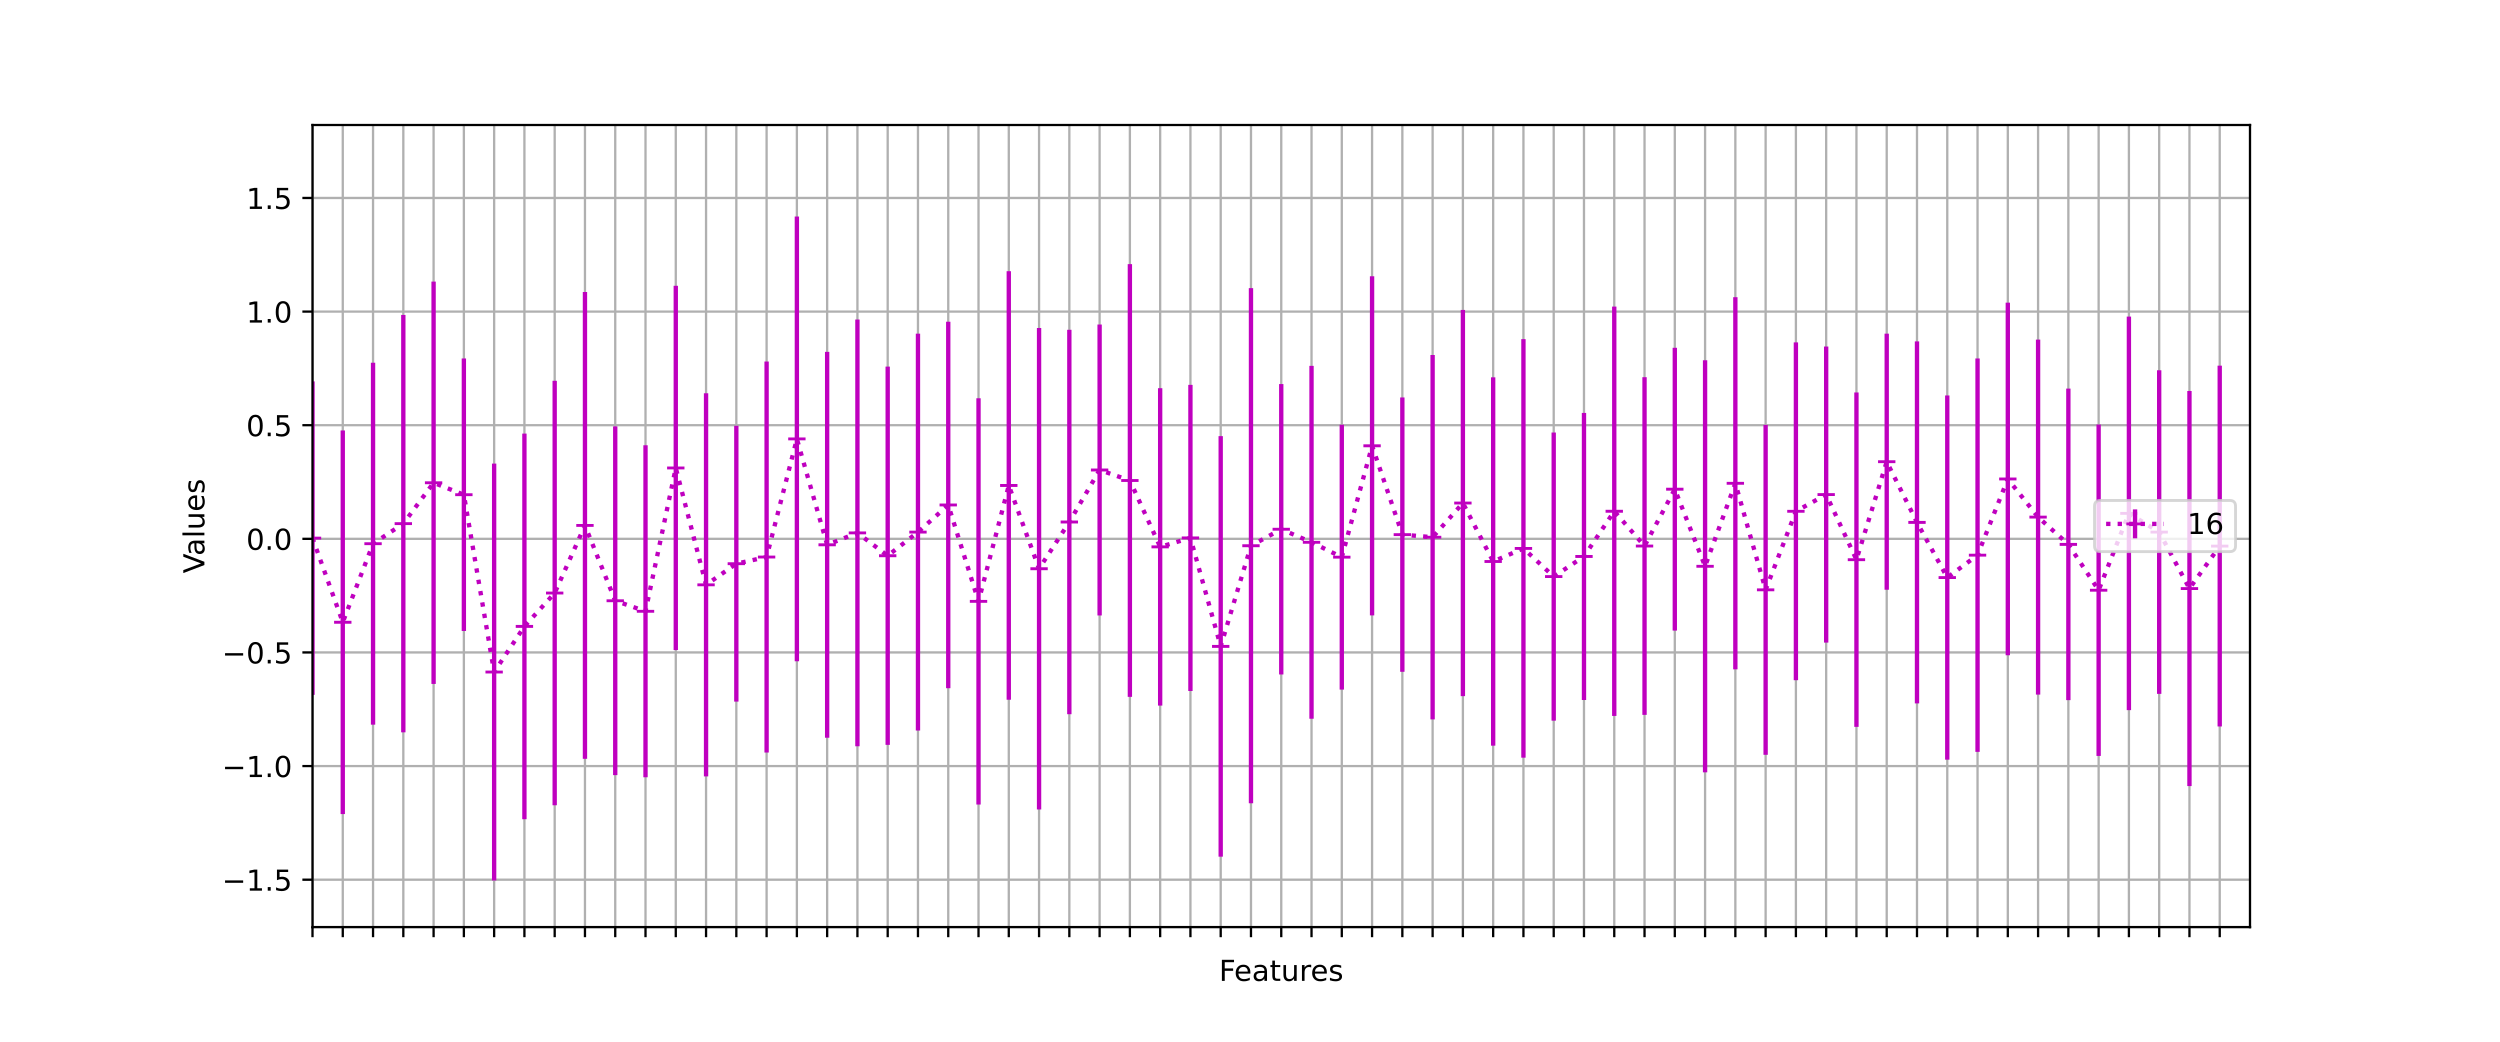 <?xml version="1.0" encoding="utf-8" standalone="no"?>
<!DOCTYPE svg PUBLIC "-//W3C//DTD SVG 1.1//EN"
  "http://www.w3.org/Graphics/SVG/1.1/DTD/svg11.dtd">
<!-- Created with matplotlib (https://matplotlib.org/) -->
<svg height="360pt" version="1.1" viewBox="0 0 864 360" width="864pt" xmlns="http://www.w3.org/2000/svg" xmlns:xlink="http://www.w3.org/1999/xlink">
 <defs>
  <style type="text/css">*{stroke-linecap:butt;stroke-linejoin:round;}</style>
 </defs>
 <g id="figure_1">
  <g id="patch_1">
   <path d="M 0 360 
L 864 360 
L 864 0 
L 0 0 
z
" style="fill:#ffffff;"/>
  </g>
  <g id="axes_1">
   <g id="patch_2">
    <path d="M 108 320.4 
L 777.6 320.4 
L 777.6 43.2 
L 108 43.2 
z
" style="fill:#ffffff;"/>
   </g>
   <g id="matplotlib.axis_1">
    <g id="xtick_1">
     <g id="line2d_1">
      <path clip-path="url(#p0ac40cb746)" d="M 108 320.4 
L 108 43.2 
" style="fill:none;stroke:#b0b0b0;stroke-linecap:square;stroke-width:0.8;"/>
     </g>
     <g id="line2d_2">
      <defs>
       <path d="M 0 0 
L 0 3.5 
" id="me32f2597a2" style="stroke:#000000;stroke-width:0.8;"/>
      </defs>
      <g>
       <use style="stroke:#000000;stroke-width:0.8;" x="108" xlink:href="#me32f2597a2" y="320.4"/>
      </g>
     </g>
    </g>
    <g id="xtick_2">
     <g id="line2d_3">
      <path clip-path="url(#p0ac40cb746)" d="M 118.463 320.4 
L 118.463 43.2 
" style="fill:none;stroke:#b0b0b0;stroke-linecap:square;stroke-width:0.8;"/>
     </g>
     <g id="line2d_4">
      <g>
       <use style="stroke:#000000;stroke-width:0.8;" x="118.463" xlink:href="#me32f2597a2" y="320.4"/>
      </g>
     </g>
    </g>
    <g id="xtick_3">
     <g id="line2d_5">
      <path clip-path="url(#p0ac40cb746)" d="M 128.925 320.4 
L 128.925 43.2 
" style="fill:none;stroke:#b0b0b0;stroke-linecap:square;stroke-width:0.8;"/>
     </g>
     <g id="line2d_6">
      <g>
       <use style="stroke:#000000;stroke-width:0.8;" x="128.925" xlink:href="#me32f2597a2" y="320.4"/>
      </g>
     </g>
    </g>
    <g id="xtick_4">
     <g id="line2d_7">
      <path clip-path="url(#p0ac40cb746)" d="M 139.387 320.4 
L 139.387 43.2 
" style="fill:none;stroke:#b0b0b0;stroke-linecap:square;stroke-width:0.8;"/>
     </g>
     <g id="line2d_8">
      <g>
       <use style="stroke:#000000;stroke-width:0.8;" x="139.387" xlink:href="#me32f2597a2" y="320.4"/>
      </g>
     </g>
    </g>
    <g id="xtick_5">
     <g id="line2d_9">
      <path clip-path="url(#p0ac40cb746)" d="M 149.85 320.4 
L 149.85 43.2 
" style="fill:none;stroke:#b0b0b0;stroke-linecap:square;stroke-width:0.8;"/>
     </g>
     <g id="line2d_10">
      <g>
       <use style="stroke:#000000;stroke-width:0.8;" x="149.85" xlink:href="#me32f2597a2" y="320.4"/>
      </g>
     </g>
    </g>
    <g id="xtick_6">
     <g id="line2d_11">
      <path clip-path="url(#p0ac40cb746)" d="M 160.312 320.4 
L 160.312 43.2 
" style="fill:none;stroke:#b0b0b0;stroke-linecap:square;stroke-width:0.8;"/>
     </g>
     <g id="line2d_12">
      <g>
       <use style="stroke:#000000;stroke-width:0.8;" x="160.312" xlink:href="#me32f2597a2" y="320.4"/>
      </g>
     </g>
    </g>
    <g id="xtick_7">
     <g id="line2d_13">
      <path clip-path="url(#p0ac40cb746)" d="M 170.775 320.4 
L 170.775 43.2 
" style="fill:none;stroke:#b0b0b0;stroke-linecap:square;stroke-width:0.8;"/>
     </g>
     <g id="line2d_14">
      <g>
       <use style="stroke:#000000;stroke-width:0.8;" x="170.775" xlink:href="#me32f2597a2" y="320.4"/>
      </g>
     </g>
    </g>
    <g id="xtick_8">
     <g id="line2d_15">
      <path clip-path="url(#p0ac40cb746)" d="M 181.238 320.4 
L 181.238 43.2 
" style="fill:none;stroke:#b0b0b0;stroke-linecap:square;stroke-width:0.8;"/>
     </g>
     <g id="line2d_16">
      <g>
       <use style="stroke:#000000;stroke-width:0.8;" x="181.238" xlink:href="#me32f2597a2" y="320.4"/>
      </g>
     </g>
    </g>
    <g id="xtick_9">
     <g id="line2d_17">
      <path clip-path="url(#p0ac40cb746)" d="M 191.7 320.4 
L 191.7 43.2 
" style="fill:none;stroke:#b0b0b0;stroke-linecap:square;stroke-width:0.8;"/>
     </g>
     <g id="line2d_18">
      <g>
       <use style="stroke:#000000;stroke-width:0.8;" x="191.7" xlink:href="#me32f2597a2" y="320.4"/>
      </g>
     </g>
    </g>
    <g id="xtick_10">
     <g id="line2d_19">
      <path clip-path="url(#p0ac40cb746)" d="M 202.162 320.4 
L 202.162 43.2 
" style="fill:none;stroke:#b0b0b0;stroke-linecap:square;stroke-width:0.8;"/>
     </g>
     <g id="line2d_20">
      <g>
       <use style="stroke:#000000;stroke-width:0.8;" x="202.162" xlink:href="#me32f2597a2" y="320.4"/>
      </g>
     </g>
    </g>
    <g id="xtick_11">
     <g id="line2d_21">
      <path clip-path="url(#p0ac40cb746)" d="M 212.625 320.4 
L 212.625 43.2 
" style="fill:none;stroke:#b0b0b0;stroke-linecap:square;stroke-width:0.8;"/>
     </g>
     <g id="line2d_22">
      <g>
       <use style="stroke:#000000;stroke-width:0.8;" x="212.625" xlink:href="#me32f2597a2" y="320.4"/>
      </g>
     </g>
    </g>
    <g id="xtick_12">
     <g id="line2d_23">
      <path clip-path="url(#p0ac40cb746)" d="M 223.088 320.4 
L 223.088 43.2 
" style="fill:none;stroke:#b0b0b0;stroke-linecap:square;stroke-width:0.8;"/>
     </g>
     <g id="line2d_24">
      <g>
       <use style="stroke:#000000;stroke-width:0.8;" x="223.088" xlink:href="#me32f2597a2" y="320.4"/>
      </g>
     </g>
    </g>
    <g id="xtick_13">
     <g id="line2d_25">
      <path clip-path="url(#p0ac40cb746)" d="M 233.55 320.4 
L 233.55 43.2 
" style="fill:none;stroke:#b0b0b0;stroke-linecap:square;stroke-width:0.8;"/>
     </g>
     <g id="line2d_26">
      <g>
       <use style="stroke:#000000;stroke-width:0.8;" x="233.55" xlink:href="#me32f2597a2" y="320.4"/>
      </g>
     </g>
    </g>
    <g id="xtick_14">
     <g id="line2d_27">
      <path clip-path="url(#p0ac40cb746)" d="M 244.012 320.4 
L 244.012 43.2 
" style="fill:none;stroke:#b0b0b0;stroke-linecap:square;stroke-width:0.8;"/>
     </g>
     <g id="line2d_28">
      <g>
       <use style="stroke:#000000;stroke-width:0.8;" x="244.012" xlink:href="#me32f2597a2" y="320.4"/>
      </g>
     </g>
    </g>
    <g id="xtick_15">
     <g id="line2d_29">
      <path clip-path="url(#p0ac40cb746)" d="M 254.475 320.4 
L 254.475 43.2 
" style="fill:none;stroke:#b0b0b0;stroke-linecap:square;stroke-width:0.8;"/>
     </g>
     <g id="line2d_30">
      <g>
       <use style="stroke:#000000;stroke-width:0.8;" x="254.475" xlink:href="#me32f2597a2" y="320.4"/>
      </g>
     </g>
    </g>
    <g id="xtick_16">
     <g id="line2d_31">
      <path clip-path="url(#p0ac40cb746)" d="M 264.938 320.4 
L 264.938 43.2 
" style="fill:none;stroke:#b0b0b0;stroke-linecap:square;stroke-width:0.8;"/>
     </g>
     <g id="line2d_32">
      <g>
       <use style="stroke:#000000;stroke-width:0.8;" x="264.938" xlink:href="#me32f2597a2" y="320.4"/>
      </g>
     </g>
    </g>
    <g id="xtick_17">
     <g id="line2d_33">
      <path clip-path="url(#p0ac40cb746)" d="M 275.4 320.4 
L 275.4 43.2 
" style="fill:none;stroke:#b0b0b0;stroke-linecap:square;stroke-width:0.8;"/>
     </g>
     <g id="line2d_34">
      <g>
       <use style="stroke:#000000;stroke-width:0.8;" x="275.4" xlink:href="#me32f2597a2" y="320.4"/>
      </g>
     </g>
    </g>
    <g id="xtick_18">
     <g id="line2d_35">
      <path clip-path="url(#p0ac40cb746)" d="M 285.863 320.4 
L 285.863 43.2 
" style="fill:none;stroke:#b0b0b0;stroke-linecap:square;stroke-width:0.8;"/>
     </g>
     <g id="line2d_36">
      <g>
       <use style="stroke:#000000;stroke-width:0.8;" x="285.863" xlink:href="#me32f2597a2" y="320.4"/>
      </g>
     </g>
    </g>
    <g id="xtick_19">
     <g id="line2d_37">
      <path clip-path="url(#p0ac40cb746)" d="M 296.325 320.4 
L 296.325 43.2 
" style="fill:none;stroke:#b0b0b0;stroke-linecap:square;stroke-width:0.8;"/>
     </g>
     <g id="line2d_38">
      <g>
       <use style="stroke:#000000;stroke-width:0.8;" x="296.325" xlink:href="#me32f2597a2" y="320.4"/>
      </g>
     </g>
    </g>
    <g id="xtick_20">
     <g id="line2d_39">
      <path clip-path="url(#p0ac40cb746)" d="M 306.788 320.4 
L 306.788 43.2 
" style="fill:none;stroke:#b0b0b0;stroke-linecap:square;stroke-width:0.8;"/>
     </g>
     <g id="line2d_40">
      <g>
       <use style="stroke:#000000;stroke-width:0.8;" x="306.788" xlink:href="#me32f2597a2" y="320.4"/>
      </g>
     </g>
    </g>
    <g id="xtick_21">
     <g id="line2d_41">
      <path clip-path="url(#p0ac40cb746)" d="M 317.25 320.4 
L 317.25 43.2 
" style="fill:none;stroke:#b0b0b0;stroke-linecap:square;stroke-width:0.8;"/>
     </g>
     <g id="line2d_42">
      <g>
       <use style="stroke:#000000;stroke-width:0.8;" x="317.25" xlink:href="#me32f2597a2" y="320.4"/>
      </g>
     </g>
    </g>
    <g id="xtick_22">
     <g id="line2d_43">
      <path clip-path="url(#p0ac40cb746)" d="M 327.712 320.4 
L 327.712 43.2 
" style="fill:none;stroke:#b0b0b0;stroke-linecap:square;stroke-width:0.8;"/>
     </g>
     <g id="line2d_44">
      <g>
       <use style="stroke:#000000;stroke-width:0.8;" x="327.712" xlink:href="#me32f2597a2" y="320.4"/>
      </g>
     </g>
    </g>
    <g id="xtick_23">
     <g id="line2d_45">
      <path clip-path="url(#p0ac40cb746)" d="M 338.175 320.4 
L 338.175 43.2 
" style="fill:none;stroke:#b0b0b0;stroke-linecap:square;stroke-width:0.8;"/>
     </g>
     <g id="line2d_46">
      <g>
       <use style="stroke:#000000;stroke-width:0.8;" x="338.175" xlink:href="#me32f2597a2" y="320.4"/>
      </g>
     </g>
    </g>
    <g id="xtick_24">
     <g id="line2d_47">
      <path clip-path="url(#p0ac40cb746)" d="M 348.637 320.4 
L 348.637 43.2 
" style="fill:none;stroke:#b0b0b0;stroke-linecap:square;stroke-width:0.8;"/>
     </g>
     <g id="line2d_48">
      <g>
       <use style="stroke:#000000;stroke-width:0.8;" x="348.637" xlink:href="#me32f2597a2" y="320.4"/>
      </g>
     </g>
    </g>
    <g id="xtick_25">
     <g id="line2d_49">
      <path clip-path="url(#p0ac40cb746)" d="M 359.1 320.4 
L 359.1 43.2 
" style="fill:none;stroke:#b0b0b0;stroke-linecap:square;stroke-width:0.8;"/>
     </g>
     <g id="line2d_50">
      <g>
       <use style="stroke:#000000;stroke-width:0.8;" x="359.1" xlink:href="#me32f2597a2" y="320.4"/>
      </g>
     </g>
    </g>
    <g id="xtick_26">
     <g id="line2d_51">
      <path clip-path="url(#p0ac40cb746)" d="M 369.562 320.4 
L 369.562 43.2 
" style="fill:none;stroke:#b0b0b0;stroke-linecap:square;stroke-width:0.8;"/>
     </g>
     <g id="line2d_52">
      <g>
       <use style="stroke:#000000;stroke-width:0.8;" x="369.562" xlink:href="#me32f2597a2" y="320.4"/>
      </g>
     </g>
    </g>
    <g id="xtick_27">
     <g id="line2d_53">
      <path clip-path="url(#p0ac40cb746)" d="M 380.025 320.4 
L 380.025 43.2 
" style="fill:none;stroke:#b0b0b0;stroke-linecap:square;stroke-width:0.8;"/>
     </g>
     <g id="line2d_54">
      <g>
       <use style="stroke:#000000;stroke-width:0.8;" x="380.025" xlink:href="#me32f2597a2" y="320.4"/>
      </g>
     </g>
    </g>
    <g id="xtick_28">
     <g id="line2d_55">
      <path clip-path="url(#p0ac40cb746)" d="M 390.488 320.4 
L 390.488 43.2 
" style="fill:none;stroke:#b0b0b0;stroke-linecap:square;stroke-width:0.8;"/>
     </g>
     <g id="line2d_56">
      <g>
       <use style="stroke:#000000;stroke-width:0.8;" x="390.488" xlink:href="#me32f2597a2" y="320.4"/>
      </g>
     </g>
    </g>
    <g id="xtick_29">
     <g id="line2d_57">
      <path clip-path="url(#p0ac40cb746)" d="M 400.95 320.4 
L 400.95 43.2 
" style="fill:none;stroke:#b0b0b0;stroke-linecap:square;stroke-width:0.8;"/>
     </g>
     <g id="line2d_58">
      <g>
       <use style="stroke:#000000;stroke-width:0.8;" x="400.95" xlink:href="#me32f2597a2" y="320.4"/>
      </g>
     </g>
    </g>
    <g id="xtick_30">
     <g id="line2d_59">
      <path clip-path="url(#p0ac40cb746)" d="M 411.413 320.4 
L 411.413 43.2 
" style="fill:none;stroke:#b0b0b0;stroke-linecap:square;stroke-width:0.8;"/>
     </g>
     <g id="line2d_60">
      <g>
       <use style="stroke:#000000;stroke-width:0.8;" x="411.413" xlink:href="#me32f2597a2" y="320.4"/>
      </g>
     </g>
    </g>
    <g id="xtick_31">
     <g id="line2d_61">
      <path clip-path="url(#p0ac40cb746)" d="M 421.875 320.4 
L 421.875 43.2 
" style="fill:none;stroke:#b0b0b0;stroke-linecap:square;stroke-width:0.8;"/>
     </g>
     <g id="line2d_62">
      <g>
       <use style="stroke:#000000;stroke-width:0.8;" x="421.875" xlink:href="#me32f2597a2" y="320.4"/>
      </g>
     </g>
    </g>
    <g id="xtick_32">
     <g id="line2d_63">
      <path clip-path="url(#p0ac40cb746)" d="M 432.337 320.4 
L 432.337 43.2 
" style="fill:none;stroke:#b0b0b0;stroke-linecap:square;stroke-width:0.8;"/>
     </g>
     <g id="line2d_64">
      <g>
       <use style="stroke:#000000;stroke-width:0.8;" x="432.337" xlink:href="#me32f2597a2" y="320.4"/>
      </g>
     </g>
    </g>
    <g id="xtick_33">
     <g id="line2d_65">
      <path clip-path="url(#p0ac40cb746)" d="M 442.8 320.4 
L 442.8 43.2 
" style="fill:none;stroke:#b0b0b0;stroke-linecap:square;stroke-width:0.8;"/>
     </g>
     <g id="line2d_66">
      <g>
       <use style="stroke:#000000;stroke-width:0.8;" x="442.8" xlink:href="#me32f2597a2" y="320.4"/>
      </g>
     </g>
    </g>
    <g id="xtick_34">
     <g id="line2d_67">
      <path clip-path="url(#p0ac40cb746)" d="M 453.262 320.4 
L 453.262 43.2 
" style="fill:none;stroke:#b0b0b0;stroke-linecap:square;stroke-width:0.8;"/>
     </g>
     <g id="line2d_68">
      <g>
       <use style="stroke:#000000;stroke-width:0.8;" x="453.262" xlink:href="#me32f2597a2" y="320.4"/>
      </g>
     </g>
    </g>
    <g id="xtick_35">
     <g id="line2d_69">
      <path clip-path="url(#p0ac40cb746)" d="M 463.725 320.4 
L 463.725 43.2 
" style="fill:none;stroke:#b0b0b0;stroke-linecap:square;stroke-width:0.8;"/>
     </g>
     <g id="line2d_70">
      <g>
       <use style="stroke:#000000;stroke-width:0.8;" x="463.725" xlink:href="#me32f2597a2" y="320.4"/>
      </g>
     </g>
    </g>
    <g id="xtick_36">
     <g id="line2d_71">
      <path clip-path="url(#p0ac40cb746)" d="M 474.188 320.4 
L 474.188 43.2 
" style="fill:none;stroke:#b0b0b0;stroke-linecap:square;stroke-width:0.8;"/>
     </g>
     <g id="line2d_72">
      <g>
       <use style="stroke:#000000;stroke-width:0.8;" x="474.188" xlink:href="#me32f2597a2" y="320.4"/>
      </g>
     </g>
    </g>
    <g id="xtick_37">
     <g id="line2d_73">
      <path clip-path="url(#p0ac40cb746)" d="M 484.65 320.4 
L 484.65 43.2 
" style="fill:none;stroke:#b0b0b0;stroke-linecap:square;stroke-width:0.8;"/>
     </g>
     <g id="line2d_74">
      <g>
       <use style="stroke:#000000;stroke-width:0.8;" x="484.65" xlink:href="#me32f2597a2" y="320.4"/>
      </g>
     </g>
    </g>
    <g id="xtick_38">
     <g id="line2d_75">
      <path clip-path="url(#p0ac40cb746)" d="M 495.113 320.4 
L 495.113 43.2 
" style="fill:none;stroke:#b0b0b0;stroke-linecap:square;stroke-width:0.8;"/>
     </g>
     <g id="line2d_76">
      <g>
       <use style="stroke:#000000;stroke-width:0.8;" x="495.113" xlink:href="#me32f2597a2" y="320.4"/>
      </g>
     </g>
    </g>
    <g id="xtick_39">
     <g id="line2d_77">
      <path clip-path="url(#p0ac40cb746)" d="M 505.575 320.4 
L 505.575 43.2 
" style="fill:none;stroke:#b0b0b0;stroke-linecap:square;stroke-width:0.8;"/>
     </g>
     <g id="line2d_78">
      <g>
       <use style="stroke:#000000;stroke-width:0.8;" x="505.575" xlink:href="#me32f2597a2" y="320.4"/>
      </g>
     </g>
    </g>
    <g id="xtick_40">
     <g id="line2d_79">
      <path clip-path="url(#p0ac40cb746)" d="M 516.038 320.4 
L 516.038 43.2 
" style="fill:none;stroke:#b0b0b0;stroke-linecap:square;stroke-width:0.8;"/>
     </g>
     <g id="line2d_80">
      <g>
       <use style="stroke:#000000;stroke-width:0.8;" x="516.038" xlink:href="#me32f2597a2" y="320.4"/>
      </g>
     </g>
    </g>
    <g id="xtick_41">
     <g id="line2d_81">
      <path clip-path="url(#p0ac40cb746)" d="M 526.5 320.4 
L 526.5 43.2 
" style="fill:none;stroke:#b0b0b0;stroke-linecap:square;stroke-width:0.8;"/>
     </g>
     <g id="line2d_82">
      <g>
       <use style="stroke:#000000;stroke-width:0.8;" x="526.5" xlink:href="#me32f2597a2" y="320.4"/>
      </g>
     </g>
    </g>
    <g id="xtick_42">
     <g id="line2d_83">
      <path clip-path="url(#p0ac40cb746)" d="M 536.962 320.4 
L 536.962 43.2 
" style="fill:none;stroke:#b0b0b0;stroke-linecap:square;stroke-width:0.8;"/>
     </g>
     <g id="line2d_84">
      <g>
       <use style="stroke:#000000;stroke-width:0.8;" x="536.962" xlink:href="#me32f2597a2" y="320.4"/>
      </g>
     </g>
    </g>
    <g id="xtick_43">
     <g id="line2d_85">
      <path clip-path="url(#p0ac40cb746)" d="M 547.425 320.4 
L 547.425 43.2 
" style="fill:none;stroke:#b0b0b0;stroke-linecap:square;stroke-width:0.8;"/>
     </g>
     <g id="line2d_86">
      <g>
       <use style="stroke:#000000;stroke-width:0.8;" x="547.425" xlink:href="#me32f2597a2" y="320.4"/>
      </g>
     </g>
    </g>
    <g id="xtick_44">
     <g id="line2d_87">
      <path clip-path="url(#p0ac40cb746)" d="M 557.888 320.4 
L 557.888 43.2 
" style="fill:none;stroke:#b0b0b0;stroke-linecap:square;stroke-width:0.8;"/>
     </g>
     <g id="line2d_88">
      <g>
       <use style="stroke:#000000;stroke-width:0.8;" x="557.888" xlink:href="#me32f2597a2" y="320.4"/>
      </g>
     </g>
    </g>
    <g id="xtick_45">
     <g id="line2d_89">
      <path clip-path="url(#p0ac40cb746)" d="M 568.35 320.4 
L 568.35 43.2 
" style="fill:none;stroke:#b0b0b0;stroke-linecap:square;stroke-width:0.8;"/>
     </g>
     <g id="line2d_90">
      <g>
       <use style="stroke:#000000;stroke-width:0.8;" x="568.35" xlink:href="#me32f2597a2" y="320.4"/>
      </g>
     </g>
    </g>
    <g id="xtick_46">
     <g id="line2d_91">
      <path clip-path="url(#p0ac40cb746)" d="M 578.812 320.4 
L 578.812 43.2 
" style="fill:none;stroke:#b0b0b0;stroke-linecap:square;stroke-width:0.8;"/>
     </g>
     <g id="line2d_92">
      <g>
       <use style="stroke:#000000;stroke-width:0.8;" x="578.812" xlink:href="#me32f2597a2" y="320.4"/>
      </g>
     </g>
    </g>
    <g id="xtick_47">
     <g id="line2d_93">
      <path clip-path="url(#p0ac40cb746)" d="M 589.275 320.4 
L 589.275 43.2 
" style="fill:none;stroke:#b0b0b0;stroke-linecap:square;stroke-width:0.8;"/>
     </g>
     <g id="line2d_94">
      <g>
       <use style="stroke:#000000;stroke-width:0.8;" x="589.275" xlink:href="#me32f2597a2" y="320.4"/>
      </g>
     </g>
    </g>
    <g id="xtick_48">
     <g id="line2d_95">
      <path clip-path="url(#p0ac40cb746)" d="M 599.737 320.4 
L 599.737 43.2 
" style="fill:none;stroke:#b0b0b0;stroke-linecap:square;stroke-width:0.8;"/>
     </g>
     <g id="line2d_96">
      <g>
       <use style="stroke:#000000;stroke-width:0.8;" x="599.737" xlink:href="#me32f2597a2" y="320.4"/>
      </g>
     </g>
    </g>
    <g id="xtick_49">
     <g id="line2d_97">
      <path clip-path="url(#p0ac40cb746)" d="M 610.2 320.4 
L 610.2 43.2 
" style="fill:none;stroke:#b0b0b0;stroke-linecap:square;stroke-width:0.8;"/>
     </g>
     <g id="line2d_98">
      <g>
       <use style="stroke:#000000;stroke-width:0.8;" x="610.2" xlink:href="#me32f2597a2" y="320.4"/>
      </g>
     </g>
    </g>
    <g id="xtick_50">
     <g id="line2d_99">
      <path clip-path="url(#p0ac40cb746)" d="M 620.663 320.4 
L 620.663 43.2 
" style="fill:none;stroke:#b0b0b0;stroke-linecap:square;stroke-width:0.8;"/>
     </g>
     <g id="line2d_100">
      <g>
       <use style="stroke:#000000;stroke-width:0.8;" x="620.663" xlink:href="#me32f2597a2" y="320.4"/>
      </g>
     </g>
    </g>
    <g id="xtick_51">
     <g id="line2d_101">
      <path clip-path="url(#p0ac40cb746)" d="M 631.125 320.4 
L 631.125 43.2 
" style="fill:none;stroke:#b0b0b0;stroke-linecap:square;stroke-width:0.8;"/>
     </g>
     <g id="line2d_102">
      <g>
       <use style="stroke:#000000;stroke-width:0.8;" x="631.125" xlink:href="#me32f2597a2" y="320.4"/>
      </g>
     </g>
    </g>
    <g id="xtick_52">
     <g id="line2d_103">
      <path clip-path="url(#p0ac40cb746)" d="M 641.587 320.4 
L 641.587 43.2 
" style="fill:none;stroke:#b0b0b0;stroke-linecap:square;stroke-width:0.8;"/>
     </g>
     <g id="line2d_104">
      <g>
       <use style="stroke:#000000;stroke-width:0.8;" x="641.587" xlink:href="#me32f2597a2" y="320.4"/>
      </g>
     </g>
    </g>
    <g id="xtick_53">
     <g id="line2d_105">
      <path clip-path="url(#p0ac40cb746)" d="M 652.05 320.4 
L 652.05 43.2 
" style="fill:none;stroke:#b0b0b0;stroke-linecap:square;stroke-width:0.8;"/>
     </g>
     <g id="line2d_106">
      <g>
       <use style="stroke:#000000;stroke-width:0.8;" x="652.05" xlink:href="#me32f2597a2" y="320.4"/>
      </g>
     </g>
    </g>
    <g id="xtick_54">
     <g id="line2d_107">
      <path clip-path="url(#p0ac40cb746)" d="M 662.513 320.4 
L 662.513 43.2 
" style="fill:none;stroke:#b0b0b0;stroke-linecap:square;stroke-width:0.8;"/>
     </g>
     <g id="line2d_108">
      <g>
       <use style="stroke:#000000;stroke-width:0.8;" x="662.513" xlink:href="#me32f2597a2" y="320.4"/>
      </g>
     </g>
    </g>
    <g id="xtick_55">
     <g id="line2d_109">
      <path clip-path="url(#p0ac40cb746)" d="M 672.975 320.4 
L 672.975 43.2 
" style="fill:none;stroke:#b0b0b0;stroke-linecap:square;stroke-width:0.8;"/>
     </g>
     <g id="line2d_110">
      <g>
       <use style="stroke:#000000;stroke-width:0.8;" x="672.975" xlink:href="#me32f2597a2" y="320.4"/>
      </g>
     </g>
    </g>
    <g id="xtick_56">
     <g id="line2d_111">
      <path clip-path="url(#p0ac40cb746)" d="M 683.438 320.4 
L 683.438 43.2 
" style="fill:none;stroke:#b0b0b0;stroke-linecap:square;stroke-width:0.8;"/>
     </g>
     <g id="line2d_112">
      <g>
       <use style="stroke:#000000;stroke-width:0.8;" x="683.438" xlink:href="#me32f2597a2" y="320.4"/>
      </g>
     </g>
    </g>
    <g id="xtick_57">
     <g id="line2d_113">
      <path clip-path="url(#p0ac40cb746)" d="M 693.9 320.4 
L 693.9 43.2 
" style="fill:none;stroke:#b0b0b0;stroke-linecap:square;stroke-width:0.8;"/>
     </g>
     <g id="line2d_114">
      <g>
       <use style="stroke:#000000;stroke-width:0.8;" x="693.9" xlink:href="#me32f2597a2" y="320.4"/>
      </g>
     </g>
    </g>
    <g id="xtick_58">
     <g id="line2d_115">
      <path clip-path="url(#p0ac40cb746)" d="M 704.362 320.4 
L 704.362 43.2 
" style="fill:none;stroke:#b0b0b0;stroke-linecap:square;stroke-width:0.8;"/>
     </g>
     <g id="line2d_116">
      <g>
       <use style="stroke:#000000;stroke-width:0.8;" x="704.362" xlink:href="#me32f2597a2" y="320.4"/>
      </g>
     </g>
    </g>
    <g id="xtick_59">
     <g id="line2d_117">
      <path clip-path="url(#p0ac40cb746)" d="M 714.825 320.4 
L 714.825 43.2 
" style="fill:none;stroke:#b0b0b0;stroke-linecap:square;stroke-width:0.8;"/>
     </g>
     <g id="line2d_118">
      <g>
       <use style="stroke:#000000;stroke-width:0.8;" x="714.825" xlink:href="#me32f2597a2" y="320.4"/>
      </g>
     </g>
    </g>
    <g id="xtick_60">
     <g id="line2d_119">
      <path clip-path="url(#p0ac40cb746)" d="M 725.288 320.4 
L 725.288 43.2 
" style="fill:none;stroke:#b0b0b0;stroke-linecap:square;stroke-width:0.8;"/>
     </g>
     <g id="line2d_120">
      <g>
       <use style="stroke:#000000;stroke-width:0.8;" x="725.288" xlink:href="#me32f2597a2" y="320.4"/>
      </g>
     </g>
    </g>
    <g id="xtick_61">
     <g id="line2d_121">
      <path clip-path="url(#p0ac40cb746)" d="M 735.75 320.4 
L 735.75 43.2 
" style="fill:none;stroke:#b0b0b0;stroke-linecap:square;stroke-width:0.8;"/>
     </g>
     <g id="line2d_122">
      <g>
       <use style="stroke:#000000;stroke-width:0.8;" x="735.75" xlink:href="#me32f2597a2" y="320.4"/>
      </g>
     </g>
    </g>
    <g id="xtick_62">
     <g id="line2d_123">
      <path clip-path="url(#p0ac40cb746)" d="M 746.212 320.4 
L 746.212 43.2 
" style="fill:none;stroke:#b0b0b0;stroke-linecap:square;stroke-width:0.8;"/>
     </g>
     <g id="line2d_124">
      <g>
       <use style="stroke:#000000;stroke-width:0.8;" x="746.212" xlink:href="#me32f2597a2" y="320.4"/>
      </g>
     </g>
    </g>
    <g id="xtick_63">
     <g id="line2d_125">
      <path clip-path="url(#p0ac40cb746)" d="M 756.675 320.4 
L 756.675 43.2 
" style="fill:none;stroke:#b0b0b0;stroke-linecap:square;stroke-width:0.8;"/>
     </g>
     <g id="line2d_126">
      <g>
       <use style="stroke:#000000;stroke-width:0.8;" x="756.675" xlink:href="#me32f2597a2" y="320.4"/>
      </g>
     </g>
    </g>
    <g id="xtick_64">
     <g id="line2d_127">
      <path clip-path="url(#p0ac40cb746)" d="M 767.138 320.4 
L 767.138 43.2 
" style="fill:none;stroke:#b0b0b0;stroke-linecap:square;stroke-width:0.8;"/>
     </g>
     <g id="line2d_128">
      <g>
       <use style="stroke:#000000;stroke-width:0.8;" x="767.138" xlink:href="#me32f2597a2" y="320.4"/>
      </g>
     </g>
    </g>
    <g id="text_1">
     <!-- Features -->
     <g transform="translate(421.305 338.998)scale(0.1 -0.1)">
      <defs>
       <path d="M 9.812 72.906 
L 51.703 72.906 
L 51.703 64.594 
L 19.672 64.594 
L 19.672 43.109 
L 48.578 43.109 
L 48.578 34.812 
L 19.672 34.812 
L 19.672 0 
L 9.812 0 
z
" id="DejaVuSans-70"/>
       <path d="M 56.203 29.594 
L 56.203 25.203 
L 14.891 25.203 
Q 15.484 15.922 20.484 11.062 
Q 25.484 6.203 34.422 6.203 
Q 39.594 6.203 44.453 7.469 
Q 49.312 8.734 54.109 11.281 
L 54.109 2.781 
Q 49.266 0.734 44.188 -0.344 
Q 39.109 -1.422 33.891 -1.422 
Q 20.797 -1.422 13.156 6.188 
Q 5.516 13.812 5.516 26.812 
Q 5.516 40.234 12.766 48.109 
Q 20.016 56 32.328 56 
Q 43.359 56 49.781 48.891 
Q 56.203 41.797 56.203 29.594 
z
M 47.219 32.234 
Q 47.125 39.594 43.094 43.984 
Q 39.062 48.391 32.422 48.391 
Q 24.906 48.391 20.391 44.141 
Q 15.875 39.891 15.188 32.172 
z
" id="DejaVuSans-101"/>
       <path d="M 34.281 27.484 
Q 23.391 27.484 19.188 25 
Q 14.984 22.516 14.984 16.5 
Q 14.984 11.719 18.141 8.906 
Q 21.297 6.109 26.703 6.109 
Q 34.188 6.109 38.703 11.406 
Q 43.219 16.703 43.219 25.484 
L 43.219 27.484 
z
M 52.203 31.203 
L 52.203 0 
L 43.219 0 
L 43.219 8.297 
Q 40.141 3.328 35.547 0.953 
Q 30.953 -1.422 24.312 -1.422 
Q 15.922 -1.422 10.953 3.297 
Q 6 8.016 6 15.922 
Q 6 25.141 12.172 29.828 
Q 18.359 34.516 30.609 34.516 
L 43.219 34.516 
L 43.219 35.406 
Q 43.219 41.609 39.141 45 
Q 35.062 48.391 27.688 48.391 
Q 23 48.391 18.547 47.266 
Q 14.109 46.141 10.016 43.891 
L 10.016 52.203 
Q 14.938 54.109 19.578 55.047 
Q 24.219 56 28.609 56 
Q 40.484 56 46.344 49.844 
Q 52.203 43.703 52.203 31.203 
z
" id="DejaVuSans-97"/>
       <path d="M 18.312 70.219 
L 18.312 54.688 
L 36.812 54.688 
L 36.812 47.703 
L 18.312 47.703 
L 18.312 18.016 
Q 18.312 11.328 20.141 9.422 
Q 21.969 7.516 27.594 7.516 
L 36.812 7.516 
L 36.812 0 
L 27.594 0 
Q 17.188 0 13.234 3.875 
Q 9.281 7.766 9.281 18.016 
L 9.281 47.703 
L 2.688 47.703 
L 2.688 54.688 
L 9.281 54.688 
L 9.281 70.219 
z
" id="DejaVuSans-116"/>
       <path d="M 8.5 21.578 
L 8.5 54.688 
L 17.484 54.688 
L 17.484 21.922 
Q 17.484 14.156 20.5 10.266 
Q 23.531 6.391 29.594 6.391 
Q 36.859 6.391 41.078 11.031 
Q 45.312 15.672 45.312 23.688 
L 45.312 54.688 
L 54.297 54.688 
L 54.297 0 
L 45.312 0 
L 45.312 8.406 
Q 42.047 3.422 37.719 1 
Q 33.406 -1.422 27.688 -1.422 
Q 18.266 -1.422 13.375 4.438 
Q 8.5 10.297 8.5 21.578 
z
M 31.109 56 
z
" id="DejaVuSans-117"/>
       <path d="M 41.109 46.297 
Q 39.594 47.172 37.812 47.578 
Q 36.031 48 33.891 48 
Q 26.266 48 22.188 43.047 
Q 18.109 38.094 18.109 28.812 
L 18.109 0 
L 9.078 0 
L 9.078 54.688 
L 18.109 54.688 
L 18.109 46.188 
Q 20.953 51.172 25.484 53.578 
Q 30.031 56 36.531 56 
Q 37.453 56 38.578 55.875 
Q 39.703 55.766 41.062 55.516 
z
" id="DejaVuSans-114"/>
       <path d="M 44.281 53.078 
L 44.281 44.578 
Q 40.484 46.531 36.375 47.5 
Q 32.281 48.484 27.875 48.484 
Q 21.188 48.484 17.844 46.438 
Q 14.5 44.391 14.5 40.281 
Q 14.5 37.156 16.891 35.375 
Q 19.281 33.594 26.516 31.984 
L 29.594 31.297 
Q 39.156 29.25 43.188 25.516 
Q 47.219 21.781 47.219 15.094 
Q 47.219 7.469 41.188 3.016 
Q 35.156 -1.422 24.609 -1.422 
Q 20.219 -1.422 15.453 -0.562 
Q 10.688 0.297 5.422 2 
L 5.422 11.281 
Q 10.406 8.688 15.234 7.391 
Q 20.062 6.109 24.812 6.109 
Q 31.156 6.109 34.562 8.281 
Q 37.984 10.453 37.984 14.406 
Q 37.984 18.062 35.516 20.016 
Q 33.062 21.969 24.703 23.781 
L 21.578 24.516 
Q 13.234 26.266 9.516 29.906 
Q 5.812 33.547 5.812 39.891 
Q 5.812 47.609 11.281 51.797 
Q 16.75 56 26.812 56 
Q 31.781 56 36.172 55.266 
Q 40.578 54.547 44.281 53.078 
z
" id="DejaVuSans-115"/>
      </defs>
      <use xlink:href="#DejaVuSans-70"/>
      <use x="52.02" xlink:href="#DejaVuSans-101"/>
      <use x="113.543" xlink:href="#DejaVuSans-97"/>
      <use x="174.822" xlink:href="#DejaVuSans-116"/>
      <use x="214.031" xlink:href="#DejaVuSans-117"/>
      <use x="277.41" xlink:href="#DejaVuSans-114"/>
      <use x="316.273" xlink:href="#DejaVuSans-101"/>
      <use x="377.797" xlink:href="#DejaVuSans-115"/>
     </g>
    </g>
   </g>
   <g id="matplotlib.axis_2">
    <g id="ytick_1">
     <g id="line2d_129">
      <path clip-path="url(#p0ac40cb746)" d="M 108 304.018 
L 777.6 304.018 
" style="fill:none;stroke:#b0b0b0;stroke-linecap:square;stroke-width:0.8;"/>
     </g>
     <g id="line2d_130">
      <defs>
       <path d="M 0 0 
L -3.5 0 
" id="m2af420d124" style="stroke:#000000;stroke-width:0.8;"/>
      </defs>
      <g>
       <use style="stroke:#000000;stroke-width:0.8;" x="108" xlink:href="#m2af420d124" y="304.018"/>
      </g>
     </g>
     <g id="text_2">
      <!-- −1.5 -->
      <g transform="translate(76.717 307.817)scale(0.1 -0.1)">
       <defs>
        <path d="M 10.594 35.5 
L 73.188 35.5 
L 73.188 27.203 
L 10.594 27.203 
z
" id="DejaVuSans-8722"/>
        <path d="M 12.406 8.297 
L 28.516 8.297 
L 28.516 63.922 
L 10.984 60.406 
L 10.984 69.391 
L 28.422 72.906 
L 38.281 72.906 
L 38.281 8.297 
L 54.391 8.297 
L 54.391 0 
L 12.406 0 
z
" id="DejaVuSans-49"/>
        <path d="M 10.688 12.406 
L 21 12.406 
L 21 0 
L 10.688 0 
z
" id="DejaVuSans-46"/>
        <path d="M 10.797 72.906 
L 49.516 72.906 
L 49.516 64.594 
L 19.828 64.594 
L 19.828 46.734 
Q 21.969 47.469 24.109 47.828 
Q 26.266 48.188 28.422 48.188 
Q 40.625 48.188 47.75 41.5 
Q 54.891 34.812 54.891 23.391 
Q 54.891 11.625 47.562 5.094 
Q 40.234 -1.422 26.906 -1.422 
Q 22.312 -1.422 17.547 -0.641 
Q 12.797 0.141 7.719 1.703 
L 7.719 11.625 
Q 12.109 9.234 16.797 8.062 
Q 21.484 6.891 26.703 6.891 
Q 35.156 6.891 40.078 11.328 
Q 45.016 15.766 45.016 23.391 
Q 45.016 31 40.078 35.438 
Q 35.156 39.891 26.703 39.891 
Q 22.75 39.891 18.812 39.016 
Q 14.891 38.141 10.797 36.281 
z
" id="DejaVuSans-53"/>
       </defs>
       <use xlink:href="#DejaVuSans-8722"/>
       <use x="83.789" xlink:href="#DejaVuSans-49"/>
       <use x="147.412" xlink:href="#DejaVuSans-46"/>
       <use x="179.199" xlink:href="#DejaVuSans-53"/>
      </g>
     </g>
    </g>
    <g id="ytick_2">
     <g id="line2d_131">
      <path clip-path="url(#p0ac40cb746)" d="M 108 264.752 
L 777.6 264.752 
" style="fill:none;stroke:#b0b0b0;stroke-linecap:square;stroke-width:0.8;"/>
     </g>
     <g id="line2d_132">
      <g>
       <use style="stroke:#000000;stroke-width:0.8;" x="108" xlink:href="#m2af420d124" y="264.752"/>
      </g>
     </g>
     <g id="text_3">
      <!-- −1.0 -->
      <g transform="translate(76.717 268.551)scale(0.1 -0.1)">
       <defs>
        <path d="M 31.781 66.406 
Q 24.172 66.406 20.328 58.906 
Q 16.5 51.422 16.5 36.375 
Q 16.5 21.391 20.328 13.891 
Q 24.172 6.391 31.781 6.391 
Q 39.453 6.391 43.281 13.891 
Q 47.125 21.391 47.125 36.375 
Q 47.125 51.422 43.281 58.906 
Q 39.453 66.406 31.781 66.406 
z
M 31.781 74.219 
Q 44.047 74.219 50.516 64.516 
Q 56.984 54.828 56.984 36.375 
Q 56.984 17.969 50.516 8.266 
Q 44.047 -1.422 31.781 -1.422 
Q 19.531 -1.422 13.062 8.266 
Q 6.594 17.969 6.594 36.375 
Q 6.594 54.828 13.062 64.516 
Q 19.531 74.219 31.781 74.219 
z
" id="DejaVuSans-48"/>
       </defs>
       <use xlink:href="#DejaVuSans-8722"/>
       <use x="83.789" xlink:href="#DejaVuSans-49"/>
       <use x="147.412" xlink:href="#DejaVuSans-46"/>
       <use x="179.199" xlink:href="#DejaVuSans-48"/>
      </g>
     </g>
    </g>
    <g id="ytick_3">
     <g id="line2d_133">
      <path clip-path="url(#p0ac40cb746)" d="M 108 225.485 
L 777.6 225.485 
" style="fill:none;stroke:#b0b0b0;stroke-linecap:square;stroke-width:0.8;"/>
     </g>
     <g id="line2d_134">
      <g>
       <use style="stroke:#000000;stroke-width:0.8;" x="108" xlink:href="#m2af420d124" y="225.485"/>
      </g>
     </g>
     <g id="text_4">
      <!-- −0.5 -->
      <g transform="translate(76.717 229.284)scale(0.1 -0.1)">
       <use xlink:href="#DejaVuSans-8722"/>
       <use x="83.789" xlink:href="#DejaVuSans-48"/>
       <use x="147.412" xlink:href="#DejaVuSans-46"/>
       <use x="179.199" xlink:href="#DejaVuSans-53"/>
      </g>
     </g>
    </g>
    <g id="ytick_4">
     <g id="line2d_135">
      <path clip-path="url(#p0ac40cb746)" d="M 108 186.218 
L 777.6 186.218 
" style="fill:none;stroke:#b0b0b0;stroke-linecap:square;stroke-width:0.8;"/>
     </g>
     <g id="line2d_136">
      <g>
       <use style="stroke:#000000;stroke-width:0.8;" x="108" xlink:href="#m2af420d124" y="186.218"/>
      </g>
     </g>
     <g id="text_5">
      <!-- 0.0 -->
      <g transform="translate(85.097 190.018)scale(0.1 -0.1)">
       <use xlink:href="#DejaVuSans-48"/>
       <use x="63.623" xlink:href="#DejaVuSans-46"/>
       <use x="95.41" xlink:href="#DejaVuSans-48"/>
      </g>
     </g>
    </g>
    <g id="ytick_5">
     <g id="line2d_137">
      <path clip-path="url(#p0ac40cb746)" d="M 108 146.952 
L 777.6 146.952 
" style="fill:none;stroke:#b0b0b0;stroke-linecap:square;stroke-width:0.8;"/>
     </g>
     <g id="line2d_138">
      <g>
       <use style="stroke:#000000;stroke-width:0.8;" x="108" xlink:href="#m2af420d124" y="146.952"/>
      </g>
     </g>
     <g id="text_6">
      <!-- 0.5 -->
      <g transform="translate(85.097 150.751)scale(0.1 -0.1)">
       <use xlink:href="#DejaVuSans-48"/>
       <use x="63.623" xlink:href="#DejaVuSans-46"/>
       <use x="95.41" xlink:href="#DejaVuSans-53"/>
      </g>
     </g>
    </g>
    <g id="ytick_6">
     <g id="line2d_139">
      <path clip-path="url(#p0ac40cb746)" d="M 108 107.685 
L 777.6 107.685 
" style="fill:none;stroke:#b0b0b0;stroke-linecap:square;stroke-width:0.8;"/>
     </g>
     <g id="line2d_140">
      <g>
       <use style="stroke:#000000;stroke-width:0.8;" x="108" xlink:href="#m2af420d124" y="107.685"/>
      </g>
     </g>
     <g id="text_7">
      <!-- 1.0 -->
      <g transform="translate(85.097 111.484)scale(0.1 -0.1)">
       <use xlink:href="#DejaVuSans-49"/>
       <use x="63.623" xlink:href="#DejaVuSans-46"/>
       <use x="95.41" xlink:href="#DejaVuSans-48"/>
      </g>
     </g>
    </g>
    <g id="ytick_7">
     <g id="line2d_141">
      <path clip-path="url(#p0ac40cb746)" d="M 108 68.419 
L 777.6 68.419 
" style="fill:none;stroke:#b0b0b0;stroke-linecap:square;stroke-width:0.8;"/>
     </g>
     <g id="line2d_142">
      <g>
       <use style="stroke:#000000;stroke-width:0.8;" x="108" xlink:href="#m2af420d124" y="68.419"/>
      </g>
     </g>
     <g id="text_8">
      <!-- 1.5 -->
      <g transform="translate(85.097 72.218)scale(0.1 -0.1)">
       <use xlink:href="#DejaVuSans-49"/>
       <use x="63.623" xlink:href="#DejaVuSans-46"/>
       <use x="95.41" xlink:href="#DejaVuSans-53"/>
      </g>
     </g>
    </g>
    <g id="text_9">
     <!-- Values -->
     <g transform="translate(70.638 198.136)rotate(-90)scale(0.1 -0.1)">
      <defs>
       <path d="M 28.609 0 
L 0.781 72.906 
L 11.078 72.906 
L 34.188 11.531 
L 57.328 72.906 
L 67.578 72.906 
L 39.797 0 
z
" id="DejaVuSans-86"/>
       <path d="M 9.422 75.984 
L 18.406 75.984 
L 18.406 0 
L 9.422 0 
z
" id="DejaVuSans-108"/>
      </defs>
      <use xlink:href="#DejaVuSans-86"/>
      <use x="60.658" xlink:href="#DejaVuSans-97"/>
      <use x="121.938" xlink:href="#DejaVuSans-108"/>
      <use x="149.721" xlink:href="#DejaVuSans-117"/>
      <use x="213.1" xlink:href="#DejaVuSans-101"/>
      <use x="274.623" xlink:href="#DejaVuSans-115"/>
     </g>
    </g>
   </g>
   <g id="LineCollection_1">
    <path clip-path="url(#p0ac40cb746)" d="M 108 240.138 
L 108 131.806 
" style="fill:none;stroke:#bf00bf;stroke-width:1.5;"/>
    <path clip-path="url(#p0ac40cb746)" d="M 118.463 281.337 
L 118.463 148.769 
" style="fill:none;stroke:#bf00bf;stroke-width:1.5;"/>
    <path clip-path="url(#p0ac40cb746)" d="M 128.925 250.439 
L 128.925 125.361 
" style="fill:none;stroke:#bf00bf;stroke-width:1.5;"/>
    <path clip-path="url(#p0ac40cb746)" d="M 139.387 253.102 
L 139.387 108.83 
" style="fill:none;stroke:#bf00bf;stroke-width:1.5;"/>
    <path clip-path="url(#p0ac40cb746)" d="M 149.85 236.374 
L 149.85 97.329 
" style="fill:none;stroke:#bf00bf;stroke-width:1.5;"/>
    <path clip-path="url(#p0ac40cb746)" d="M 160.312 218.068 
L 160.312 123.881 
" style="fill:none;stroke:#bf00bf;stroke-width:1.5;"/>
    <path clip-path="url(#p0ac40cb746)" d="M 170.775 304.292 
L 170.775 160.214 
" style="fill:none;stroke:#bf00bf;stroke-width:1.5;"/>
    <path clip-path="url(#p0ac40cb746)" d="M 181.238 283.12 
L 181.238 149.842 
" style="fill:none;stroke:#bf00bf;stroke-width:1.5;"/>
    <path clip-path="url(#p0ac40cb746)" d="M 191.7 278.31 
L 191.7 131.605 
" style="fill:none;stroke:#bf00bf;stroke-width:1.5;"/>
    <path clip-path="url(#p0ac40cb746)" d="M 202.162 262.25 
L 202.162 100.916 
" style="fill:none;stroke:#bf00bf;stroke-width:1.5;"/>
    <path clip-path="url(#p0ac40cb746)" d="M 212.625 267.884 
L 212.625 147.358 
" style="fill:none;stroke:#bf00bf;stroke-width:1.5;"/>
    <path clip-path="url(#p0ac40cb746)" d="M 223.088 268.624 
L 223.088 153.895 
" style="fill:none;stroke:#bf00bf;stroke-width:1.5;"/>
    <path clip-path="url(#p0ac40cb746)" d="M 233.55 224.67 
L 233.55 98.776 
" style="fill:none;stroke:#bf00bf;stroke-width:1.5;"/>
    <path clip-path="url(#p0ac40cb746)" d="M 244.012 268.316 
L 244.012 135.91 
" style="fill:none;stroke:#bf00bf;stroke-width:1.5;"/>
    <path clip-path="url(#p0ac40cb746)" d="M 254.475 242.483 
L 254.475 147.148 
" style="fill:none;stroke:#bf00bf;stroke-width:1.5;"/>
    <path clip-path="url(#p0ac40cb746)" d="M 264.938 260.084 
L 264.938 124.937 
" style="fill:none;stroke:#bf00bf;stroke-width:1.5;"/>
    <path clip-path="url(#p0ac40cb746)" d="M 275.4 228.533 
L 275.4 74.836 
" style="fill:none;stroke:#bf00bf;stroke-width:1.5;"/>
    <path clip-path="url(#p0ac40cb746)" d="M 285.863 254.967 
L 285.863 121.596 
" style="fill:none;stroke:#bf00bf;stroke-width:1.5;"/>
    <path clip-path="url(#p0ac40cb746)" d="M 296.325 257.92 
L 296.325 110.432 
" style="fill:none;stroke:#bf00bf;stroke-width:1.5;"/>
    <path clip-path="url(#p0ac40cb746)" d="M 306.788 257.42 
L 306.788 126.705 
" style="fill:none;stroke:#bf00bf;stroke-width:1.5;"/>
    <path clip-path="url(#p0ac40cb746)" d="M 317.25 252.474 
L 317.25 115.316 
" style="fill:none;stroke:#bf00bf;stroke-width:1.5;"/>
    <path clip-path="url(#p0ac40cb746)" d="M 327.712 237.85 
L 327.712 111.195 
" style="fill:none;stroke:#bf00bf;stroke-width:1.5;"/>
    <path clip-path="url(#p0ac40cb746)" d="M 338.175 278.037 
L 338.175 137.635 
" style="fill:none;stroke:#bf00bf;stroke-width:1.5;"/>
    <path clip-path="url(#p0ac40cb746)" d="M 348.637 241.831 
L 348.637 93.722 
" style="fill:none;stroke:#bf00bf;stroke-width:1.5;"/>
    <path clip-path="url(#p0ac40cb746)" d="M 359.1 279.754 
L 359.1 113.347 
" style="fill:none;stroke:#bf00bf;stroke-width:1.5;"/>
    <path clip-path="url(#p0ac40cb746)" d="M 369.562 246.817 
L 369.562 113.989 
" style="fill:none;stroke:#bf00bf;stroke-width:1.5;"/>
    <path clip-path="url(#p0ac40cb746)" d="M 380.025 212.7 
L 380.025 112.166 
" style="fill:none;stroke:#bf00bf;stroke-width:1.5;"/>
    <path clip-path="url(#p0ac40cb746)" d="M 390.488 240.828 
L 390.488 91.284 
" style="fill:none;stroke:#bf00bf;stroke-width:1.5;"/>
    <path clip-path="url(#p0ac40cb746)" d="M 400.95 243.845 
L 400.95 134.153 
" style="fill:none;stroke:#bf00bf;stroke-width:1.5;"/>
    <path clip-path="url(#p0ac40cb746)" d="M 411.413 238.812 
L 411.413 133.01 
" style="fill:none;stroke:#bf00bf;stroke-width:1.5;"/>
    <path clip-path="url(#p0ac40cb746)" d="M 421.875 296.053 
L 421.875 150.736 
" style="fill:none;stroke:#bf00bf;stroke-width:1.5;"/>
    <path clip-path="url(#p0ac40cb746)" d="M 432.337 277.619 
L 432.337 99.589 
" style="fill:none;stroke:#bf00bf;stroke-width:1.5;"/>
    <path clip-path="url(#p0ac40cb746)" d="M 442.8 233.084 
L 442.8 132.724 
" style="fill:none;stroke:#bf00bf;stroke-width:1.5;"/>
    <path clip-path="url(#p0ac40cb746)" d="M 453.262 248.39 
L 453.262 126.445 
" style="fill:none;stroke:#bf00bf;stroke-width:1.5;"/>
    <path clip-path="url(#p0ac40cb746)" d="M 463.725 238.337 
L 463.725 146.791 
" style="fill:none;stroke:#bf00bf;stroke-width:1.5;"/>
    <path clip-path="url(#p0ac40cb746)" d="M 474.188 212.672 
L 474.188 95.47 
" style="fill:none;stroke:#bf00bf;stroke-width:1.5;"/>
    <path clip-path="url(#p0ac40cb746)" d="M 484.65 232.185 
L 484.65 137.364 
" style="fill:none;stroke:#bf00bf;stroke-width:1.5;"/>
    <path clip-path="url(#p0ac40cb746)" d="M 495.113 248.622 
L 495.113 122.699 
" style="fill:none;stroke:#bf00bf;stroke-width:1.5;"/>
    <path clip-path="url(#p0ac40cb746)" d="M 505.575 240.573 
L 505.575 107.12 
" style="fill:none;stroke:#bf00bf;stroke-width:1.5;"/>
    <path clip-path="url(#p0ac40cb746)" d="M 516.038 257.693 
L 516.038 130.413 
" style="fill:none;stroke:#bf00bf;stroke-width:1.5;"/>
    <path clip-path="url(#p0ac40cb746)" d="M 526.5 261.86 
L 526.5 117.214 
" style="fill:none;stroke:#bf00bf;stroke-width:1.5;"/>
    <path clip-path="url(#p0ac40cb746)" d="M 536.962 249.058 
L 536.962 149.478 
" style="fill:none;stroke:#bf00bf;stroke-width:1.5;"/>
    <path clip-path="url(#p0ac40cb746)" d="M 547.425 241.921 
L 547.425 142.713 
" style="fill:none;stroke:#bf00bf;stroke-width:1.5;"/>
    <path clip-path="url(#p0ac40cb746)" d="M 557.888 247.423 
L 557.888 105.963 
" style="fill:none;stroke:#bf00bf;stroke-width:1.5;"/>
    <path clip-path="url(#p0ac40cb746)" d="M 568.35 247.052 
L 568.35 130.362 
" style="fill:none;stroke:#bf00bf;stroke-width:1.5;"/>
    <path clip-path="url(#p0ac40cb746)" d="M 578.812 217.93 
L 578.812 120.203 
" style="fill:none;stroke:#bf00bf;stroke-width:1.5;"/>
    <path clip-path="url(#p0ac40cb746)" d="M 589.275 266.921 
L 589.275 124.499 
" style="fill:none;stroke:#bf00bf;stroke-width:1.5;"/>
    <path clip-path="url(#p0ac40cb746)" d="M 599.737 231.332 
L 599.737 102.721 
" style="fill:none;stroke:#bf00bf;stroke-width:1.5;"/>
    <path clip-path="url(#p0ac40cb746)" d="M 610.2 260.856 
L 610.2 146.846 
" style="fill:none;stroke:#bf00bf;stroke-width:1.5;"/>
    <path clip-path="url(#p0ac40cb746)" d="M 620.663 235.067 
L 620.663 118.335 
" style="fill:none;stroke:#bf00bf;stroke-width:1.5;"/>
    <path clip-path="url(#p0ac40cb746)" d="M 631.125 222.09 
L 631.125 119.752 
" style="fill:none;stroke:#bf00bf;stroke-width:1.5;"/>
    <path clip-path="url(#p0ac40cb746)" d="M 641.587 251.214 
L 641.587 135.641 
" style="fill:none;stroke:#bf00bf;stroke-width:1.5;"/>
    <path clip-path="url(#p0ac40cb746)" d="M 652.05 203.812 
L 652.05 115.313 
" style="fill:none;stroke:#bf00bf;stroke-width:1.5;"/>
    <path clip-path="url(#p0ac40cb746)" d="M 662.513 243.091 
L 662.513 117.989 
" style="fill:none;stroke:#bf00bf;stroke-width:1.5;"/>
    <path clip-path="url(#p0ac40cb746)" d="M 672.975 262.538 
L 672.975 136.667 
" style="fill:none;stroke:#bf00bf;stroke-width:1.5;"/>
    <path clip-path="url(#p0ac40cb746)" d="M 683.438 259.836 
L 683.438 123.883 
" style="fill:none;stroke:#bf00bf;stroke-width:1.5;"/>
    <path clip-path="url(#p0ac40cb746)" d="M 693.9 226.471 
L 693.9 104.594 
" style="fill:none;stroke:#bf00bf;stroke-width:1.5;"/>
    <path clip-path="url(#p0ac40cb746)" d="M 704.362 240.059 
L 704.362 117.365 
" style="fill:none;stroke:#bf00bf;stroke-width:1.5;"/>
    <path clip-path="url(#p0ac40cb746)" d="M 714.825 241.972 
L 714.825 134.31 
" style="fill:none;stroke:#bf00bf;stroke-width:1.5;"/>
    <path clip-path="url(#p0ac40cb746)" d="M 725.288 261.262 
L 725.288 146.709 
" style="fill:none;stroke:#bf00bf;stroke-width:1.5;"/>
    <path clip-path="url(#p0ac40cb746)" d="M 735.75 245.417 
L 735.75 109.418 
" style="fill:none;stroke:#bf00bf;stroke-width:1.5;"/>
    <path clip-path="url(#p0ac40cb746)" d="M 746.212 239.807 
L 746.212 127.974 
" style="fill:none;stroke:#bf00bf;stroke-width:1.5;"/>
    <path clip-path="url(#p0ac40cb746)" d="M 756.675 271.671 
L 756.675 135.135 
" style="fill:none;stroke:#bf00bf;stroke-width:1.5;"/>
    <path clip-path="url(#p0ac40cb746)" d="M 767.138 251.074 
L 767.138 126.379 
" style="fill:none;stroke:#bf00bf;stroke-width:1.5;"/>
   </g>
   <g id="line2d_143">
    <path clip-path="url(#p0ac40cb746)" d="M 108 185.972 
L 118.463 215.053 
L 128.925 187.9 
L 139.387 180.966 
L 149.85 166.851 
L 160.312 170.975 
L 170.775 232.253 
L 181.238 216.481 
L 191.7 204.958 
L 202.162 181.583 
L 212.625 207.621 
L 223.088 211.259 
L 233.55 161.723 
L 244.012 202.113 
L 254.475 194.815 
L 264.938 192.51 
L 275.4 151.684 
L 285.863 188.282 
L 296.325 184.176 
L 306.788 192.063 
L 317.25 183.895 
L 327.712 174.522 
L 338.175 207.836 
L 348.637 167.776 
L 359.1 196.551 
L 369.562 180.403 
L 380.025 162.433 
L 390.488 166.056 
L 400.95 188.999 
L 411.413 185.911 
L 421.875 223.394 
L 432.337 188.604 
L 442.8 182.904 
L 453.262 187.417 
L 463.725 192.564 
L 474.188 154.071 
L 484.65 184.774 
L 495.113 185.661 
L 505.575 173.847 
L 516.038 194.053 
L 526.5 189.537 
L 536.962 199.268 
L 547.425 192.317 
L 557.888 176.693 
L 568.35 188.707 
L 578.812 169.066 
L 589.275 195.71 
L 599.737 167.026 
L 610.2 203.851 
L 620.663 176.701 
L 631.125 170.921 
L 641.587 193.427 
L 652.05 159.562 
L 662.513 180.54 
L 672.975 199.602 
L 683.438 191.86 
L 693.9 165.532 
L 704.362 178.712 
L 714.825 188.141 
L 725.288 203.986 
L 735.75 177.418 
L 746.212 183.89 
L 756.675 203.403 
L 767.138 188.726 
" style="fill:none;stroke:#bf00bf;stroke-dasharray:1.5,2.475;stroke-dashoffset:0;stroke-width:1.5;"/>
    <defs>
     <path d="M 3 0 
L -3 -0 
" id="m476e6e1c63" style="stroke:#bf00bf;"/>
    </defs>
    <g clip-path="url(#p0ac40cb746)">
     <use style="fill:#bf00bf;stroke:#bf00bf;" x="108" xlink:href="#m476e6e1c63" y="185.972"/>
     <use style="fill:#bf00bf;stroke:#bf00bf;" x="118.463" xlink:href="#m476e6e1c63" y="215.053"/>
     <use style="fill:#bf00bf;stroke:#bf00bf;" x="128.925" xlink:href="#m476e6e1c63" y="187.9"/>
     <use style="fill:#bf00bf;stroke:#bf00bf;" x="139.387" xlink:href="#m476e6e1c63" y="180.966"/>
     <use style="fill:#bf00bf;stroke:#bf00bf;" x="149.85" xlink:href="#m476e6e1c63" y="166.851"/>
     <use style="fill:#bf00bf;stroke:#bf00bf;" x="160.312" xlink:href="#m476e6e1c63" y="170.975"/>
     <use style="fill:#bf00bf;stroke:#bf00bf;" x="170.775" xlink:href="#m476e6e1c63" y="232.253"/>
     <use style="fill:#bf00bf;stroke:#bf00bf;" x="181.238" xlink:href="#m476e6e1c63" y="216.481"/>
     <use style="fill:#bf00bf;stroke:#bf00bf;" x="191.7" xlink:href="#m476e6e1c63" y="204.958"/>
     <use style="fill:#bf00bf;stroke:#bf00bf;" x="202.162" xlink:href="#m476e6e1c63" y="181.583"/>
     <use style="fill:#bf00bf;stroke:#bf00bf;" x="212.625" xlink:href="#m476e6e1c63" y="207.621"/>
     <use style="fill:#bf00bf;stroke:#bf00bf;" x="223.088" xlink:href="#m476e6e1c63" y="211.259"/>
     <use style="fill:#bf00bf;stroke:#bf00bf;" x="233.55" xlink:href="#m476e6e1c63" y="161.723"/>
     <use style="fill:#bf00bf;stroke:#bf00bf;" x="244.012" xlink:href="#m476e6e1c63" y="202.113"/>
     <use style="fill:#bf00bf;stroke:#bf00bf;" x="254.475" xlink:href="#m476e6e1c63" y="194.815"/>
     <use style="fill:#bf00bf;stroke:#bf00bf;" x="264.938" xlink:href="#m476e6e1c63" y="192.51"/>
     <use style="fill:#bf00bf;stroke:#bf00bf;" x="275.4" xlink:href="#m476e6e1c63" y="151.684"/>
     <use style="fill:#bf00bf;stroke:#bf00bf;" x="285.863" xlink:href="#m476e6e1c63" y="188.282"/>
     <use style="fill:#bf00bf;stroke:#bf00bf;" x="296.325" xlink:href="#m476e6e1c63" y="184.176"/>
     <use style="fill:#bf00bf;stroke:#bf00bf;" x="306.788" xlink:href="#m476e6e1c63" y="192.063"/>
     <use style="fill:#bf00bf;stroke:#bf00bf;" x="317.25" xlink:href="#m476e6e1c63" y="183.895"/>
     <use style="fill:#bf00bf;stroke:#bf00bf;" x="327.712" xlink:href="#m476e6e1c63" y="174.522"/>
     <use style="fill:#bf00bf;stroke:#bf00bf;" x="338.175" xlink:href="#m476e6e1c63" y="207.836"/>
     <use style="fill:#bf00bf;stroke:#bf00bf;" x="348.637" xlink:href="#m476e6e1c63" y="167.776"/>
     <use style="fill:#bf00bf;stroke:#bf00bf;" x="359.1" xlink:href="#m476e6e1c63" y="196.551"/>
     <use style="fill:#bf00bf;stroke:#bf00bf;" x="369.562" xlink:href="#m476e6e1c63" y="180.403"/>
     <use style="fill:#bf00bf;stroke:#bf00bf;" x="380.025" xlink:href="#m476e6e1c63" y="162.433"/>
     <use style="fill:#bf00bf;stroke:#bf00bf;" x="390.488" xlink:href="#m476e6e1c63" y="166.056"/>
     <use style="fill:#bf00bf;stroke:#bf00bf;" x="400.95" xlink:href="#m476e6e1c63" y="188.999"/>
     <use style="fill:#bf00bf;stroke:#bf00bf;" x="411.413" xlink:href="#m476e6e1c63" y="185.911"/>
     <use style="fill:#bf00bf;stroke:#bf00bf;" x="421.875" xlink:href="#m476e6e1c63" y="223.394"/>
     <use style="fill:#bf00bf;stroke:#bf00bf;" x="432.337" xlink:href="#m476e6e1c63" y="188.604"/>
     <use style="fill:#bf00bf;stroke:#bf00bf;" x="442.8" xlink:href="#m476e6e1c63" y="182.904"/>
     <use style="fill:#bf00bf;stroke:#bf00bf;" x="453.262" xlink:href="#m476e6e1c63" y="187.417"/>
     <use style="fill:#bf00bf;stroke:#bf00bf;" x="463.725" xlink:href="#m476e6e1c63" y="192.564"/>
     <use style="fill:#bf00bf;stroke:#bf00bf;" x="474.188" xlink:href="#m476e6e1c63" y="154.071"/>
     <use style="fill:#bf00bf;stroke:#bf00bf;" x="484.65" xlink:href="#m476e6e1c63" y="184.774"/>
     <use style="fill:#bf00bf;stroke:#bf00bf;" x="495.113" xlink:href="#m476e6e1c63" y="185.661"/>
     <use style="fill:#bf00bf;stroke:#bf00bf;" x="505.575" xlink:href="#m476e6e1c63" y="173.847"/>
     <use style="fill:#bf00bf;stroke:#bf00bf;" x="516.038" xlink:href="#m476e6e1c63" y="194.053"/>
     <use style="fill:#bf00bf;stroke:#bf00bf;" x="526.5" xlink:href="#m476e6e1c63" y="189.537"/>
     <use style="fill:#bf00bf;stroke:#bf00bf;" x="536.962" xlink:href="#m476e6e1c63" y="199.268"/>
     <use style="fill:#bf00bf;stroke:#bf00bf;" x="547.425" xlink:href="#m476e6e1c63" y="192.317"/>
     <use style="fill:#bf00bf;stroke:#bf00bf;" x="557.888" xlink:href="#m476e6e1c63" y="176.693"/>
     <use style="fill:#bf00bf;stroke:#bf00bf;" x="568.35" xlink:href="#m476e6e1c63" y="188.707"/>
     <use style="fill:#bf00bf;stroke:#bf00bf;" x="578.812" xlink:href="#m476e6e1c63" y="169.066"/>
     <use style="fill:#bf00bf;stroke:#bf00bf;" x="589.275" xlink:href="#m476e6e1c63" y="195.71"/>
     <use style="fill:#bf00bf;stroke:#bf00bf;" x="599.737" xlink:href="#m476e6e1c63" y="167.026"/>
     <use style="fill:#bf00bf;stroke:#bf00bf;" x="610.2" xlink:href="#m476e6e1c63" y="203.851"/>
     <use style="fill:#bf00bf;stroke:#bf00bf;" x="620.663" xlink:href="#m476e6e1c63" y="176.701"/>
     <use style="fill:#bf00bf;stroke:#bf00bf;" x="631.125" xlink:href="#m476e6e1c63" y="170.921"/>
     <use style="fill:#bf00bf;stroke:#bf00bf;" x="641.587" xlink:href="#m476e6e1c63" y="193.427"/>
     <use style="fill:#bf00bf;stroke:#bf00bf;" x="652.05" xlink:href="#m476e6e1c63" y="159.562"/>
     <use style="fill:#bf00bf;stroke:#bf00bf;" x="662.513" xlink:href="#m476e6e1c63" y="180.54"/>
     <use style="fill:#bf00bf;stroke:#bf00bf;" x="672.975" xlink:href="#m476e6e1c63" y="199.602"/>
     <use style="fill:#bf00bf;stroke:#bf00bf;" x="683.438" xlink:href="#m476e6e1c63" y="191.86"/>
     <use style="fill:#bf00bf;stroke:#bf00bf;" x="693.9" xlink:href="#m476e6e1c63" y="165.532"/>
     <use style="fill:#bf00bf;stroke:#bf00bf;" x="704.362" xlink:href="#m476e6e1c63" y="178.712"/>
     <use style="fill:#bf00bf;stroke:#bf00bf;" x="714.825" xlink:href="#m476e6e1c63" y="188.141"/>
     <use style="fill:#bf00bf;stroke:#bf00bf;" x="725.288" xlink:href="#m476e6e1c63" y="203.986"/>
     <use style="fill:#bf00bf;stroke:#bf00bf;" x="735.75" xlink:href="#m476e6e1c63" y="177.418"/>
     <use style="fill:#bf00bf;stroke:#bf00bf;" x="746.212" xlink:href="#m476e6e1c63" y="183.89"/>
     <use style="fill:#bf00bf;stroke:#bf00bf;" x="756.675" xlink:href="#m476e6e1c63" y="203.403"/>
     <use style="fill:#bf00bf;stroke:#bf00bf;" x="767.138" xlink:href="#m476e6e1c63" y="188.726"/>
    </g>
   </g>
   <g id="patch_3">
    <path d="M 108 320.4 
L 108 43.2 
" style="fill:none;stroke:#000000;stroke-linecap:square;stroke-linejoin:miter;stroke-width:0.8;"/>
   </g>
   <g id="patch_4">
    <path d="M 777.6 320.4 
L 777.6 43.2 
" style="fill:none;stroke:#000000;stroke-linecap:square;stroke-linejoin:miter;stroke-width:0.8;"/>
   </g>
   <g id="patch_5">
    <path d="M 108 320.4 
L 777.6 320.4 
" style="fill:none;stroke:#000000;stroke-linecap:square;stroke-linejoin:miter;stroke-width:0.8;"/>
   </g>
   <g id="patch_6">
    <path d="M 108 43.2 
L 777.6 43.2 
" style="fill:none;stroke:#000000;stroke-linecap:square;stroke-linejoin:miter;stroke-width:0.8;"/>
   </g>
   <g id="legend_1">
    <g id="patch_7">
     <path d="M 725.875 190.639 
L 770.6 190.639 
Q 772.6 190.639 772.6 188.639 
L 772.6 174.961 
Q 772.6 172.961 770.6 172.961 
L 725.875 172.961 
Q 723.875 172.961 723.875 174.961 
L 723.875 188.639 
Q 723.875 190.639 725.875 190.639 
z
" style="fill:#ffffff;opacity:0.8;stroke:#cccccc;stroke-linejoin:miter;"/>
    </g>
    <g id="LineCollection_2">
     <path d="M 737.875 186.059 
L 737.875 176.059 
" style="fill:none;stroke:#bf00bf;stroke-width:1.5;"/>
    </g>
    <g id="line2d_144">
     <path d="M 727.875 181.059 
L 747.875 181.059 
" style="fill:none;stroke:#bf00bf;stroke-dasharray:1.5,2.475;stroke-dashoffset:0;stroke-width:1.5;"/>
    </g>
    <g id="line2d_145">
     <g>
      <use style="fill:#bf00bf;stroke:#bf00bf;" x="737.875" xlink:href="#m476e6e1c63" y="181.059"/>
     </g>
    </g>
    <g id="text_10">
     <!-- 16 -->
     <g transform="translate(755.875 184.559)scale(0.1 -0.1)">
      <defs>
       <path d="M 33.016 40.375 
Q 26.375 40.375 22.484 35.828 
Q 18.609 31.297 18.609 23.391 
Q 18.609 15.531 22.484 10.953 
Q 26.375 6.391 33.016 6.391 
Q 39.656 6.391 43.531 10.953 
Q 47.406 15.531 47.406 23.391 
Q 47.406 31.297 43.531 35.828 
Q 39.656 40.375 33.016 40.375 
z
M 52.594 71.297 
L 52.594 62.312 
Q 48.875 64.062 45.094 64.984 
Q 41.312 65.922 37.594 65.922 
Q 27.828 65.922 22.672 59.328 
Q 17.531 52.734 16.797 39.406 
Q 19.672 43.656 24.016 45.922 
Q 28.375 48.188 33.594 48.188 
Q 44.578 48.188 50.953 41.516 
Q 57.328 34.859 57.328 23.391 
Q 57.328 12.156 50.688 5.359 
Q 44.047 -1.422 33.016 -1.422 
Q 20.359 -1.422 13.672 8.266 
Q 6.984 17.969 6.984 36.375 
Q 6.984 53.656 15.188 63.938 
Q 23.391 74.219 37.203 74.219 
Q 40.922 74.219 44.703 73.484 
Q 48.484 72.75 52.594 71.297 
z
" id="DejaVuSans-54"/>
      </defs>
      <use xlink:href="#DejaVuSans-49"/>
      <use x="63.623" xlink:href="#DejaVuSans-54"/>
     </g>
    </g>
   </g>
  </g>
 </g>
 <defs>
  <clipPath id="p0ac40cb746">
   <rect height="277.2" width="669.6" x="108" y="43.2"/>
  </clipPath>
 </defs>
</svg>

